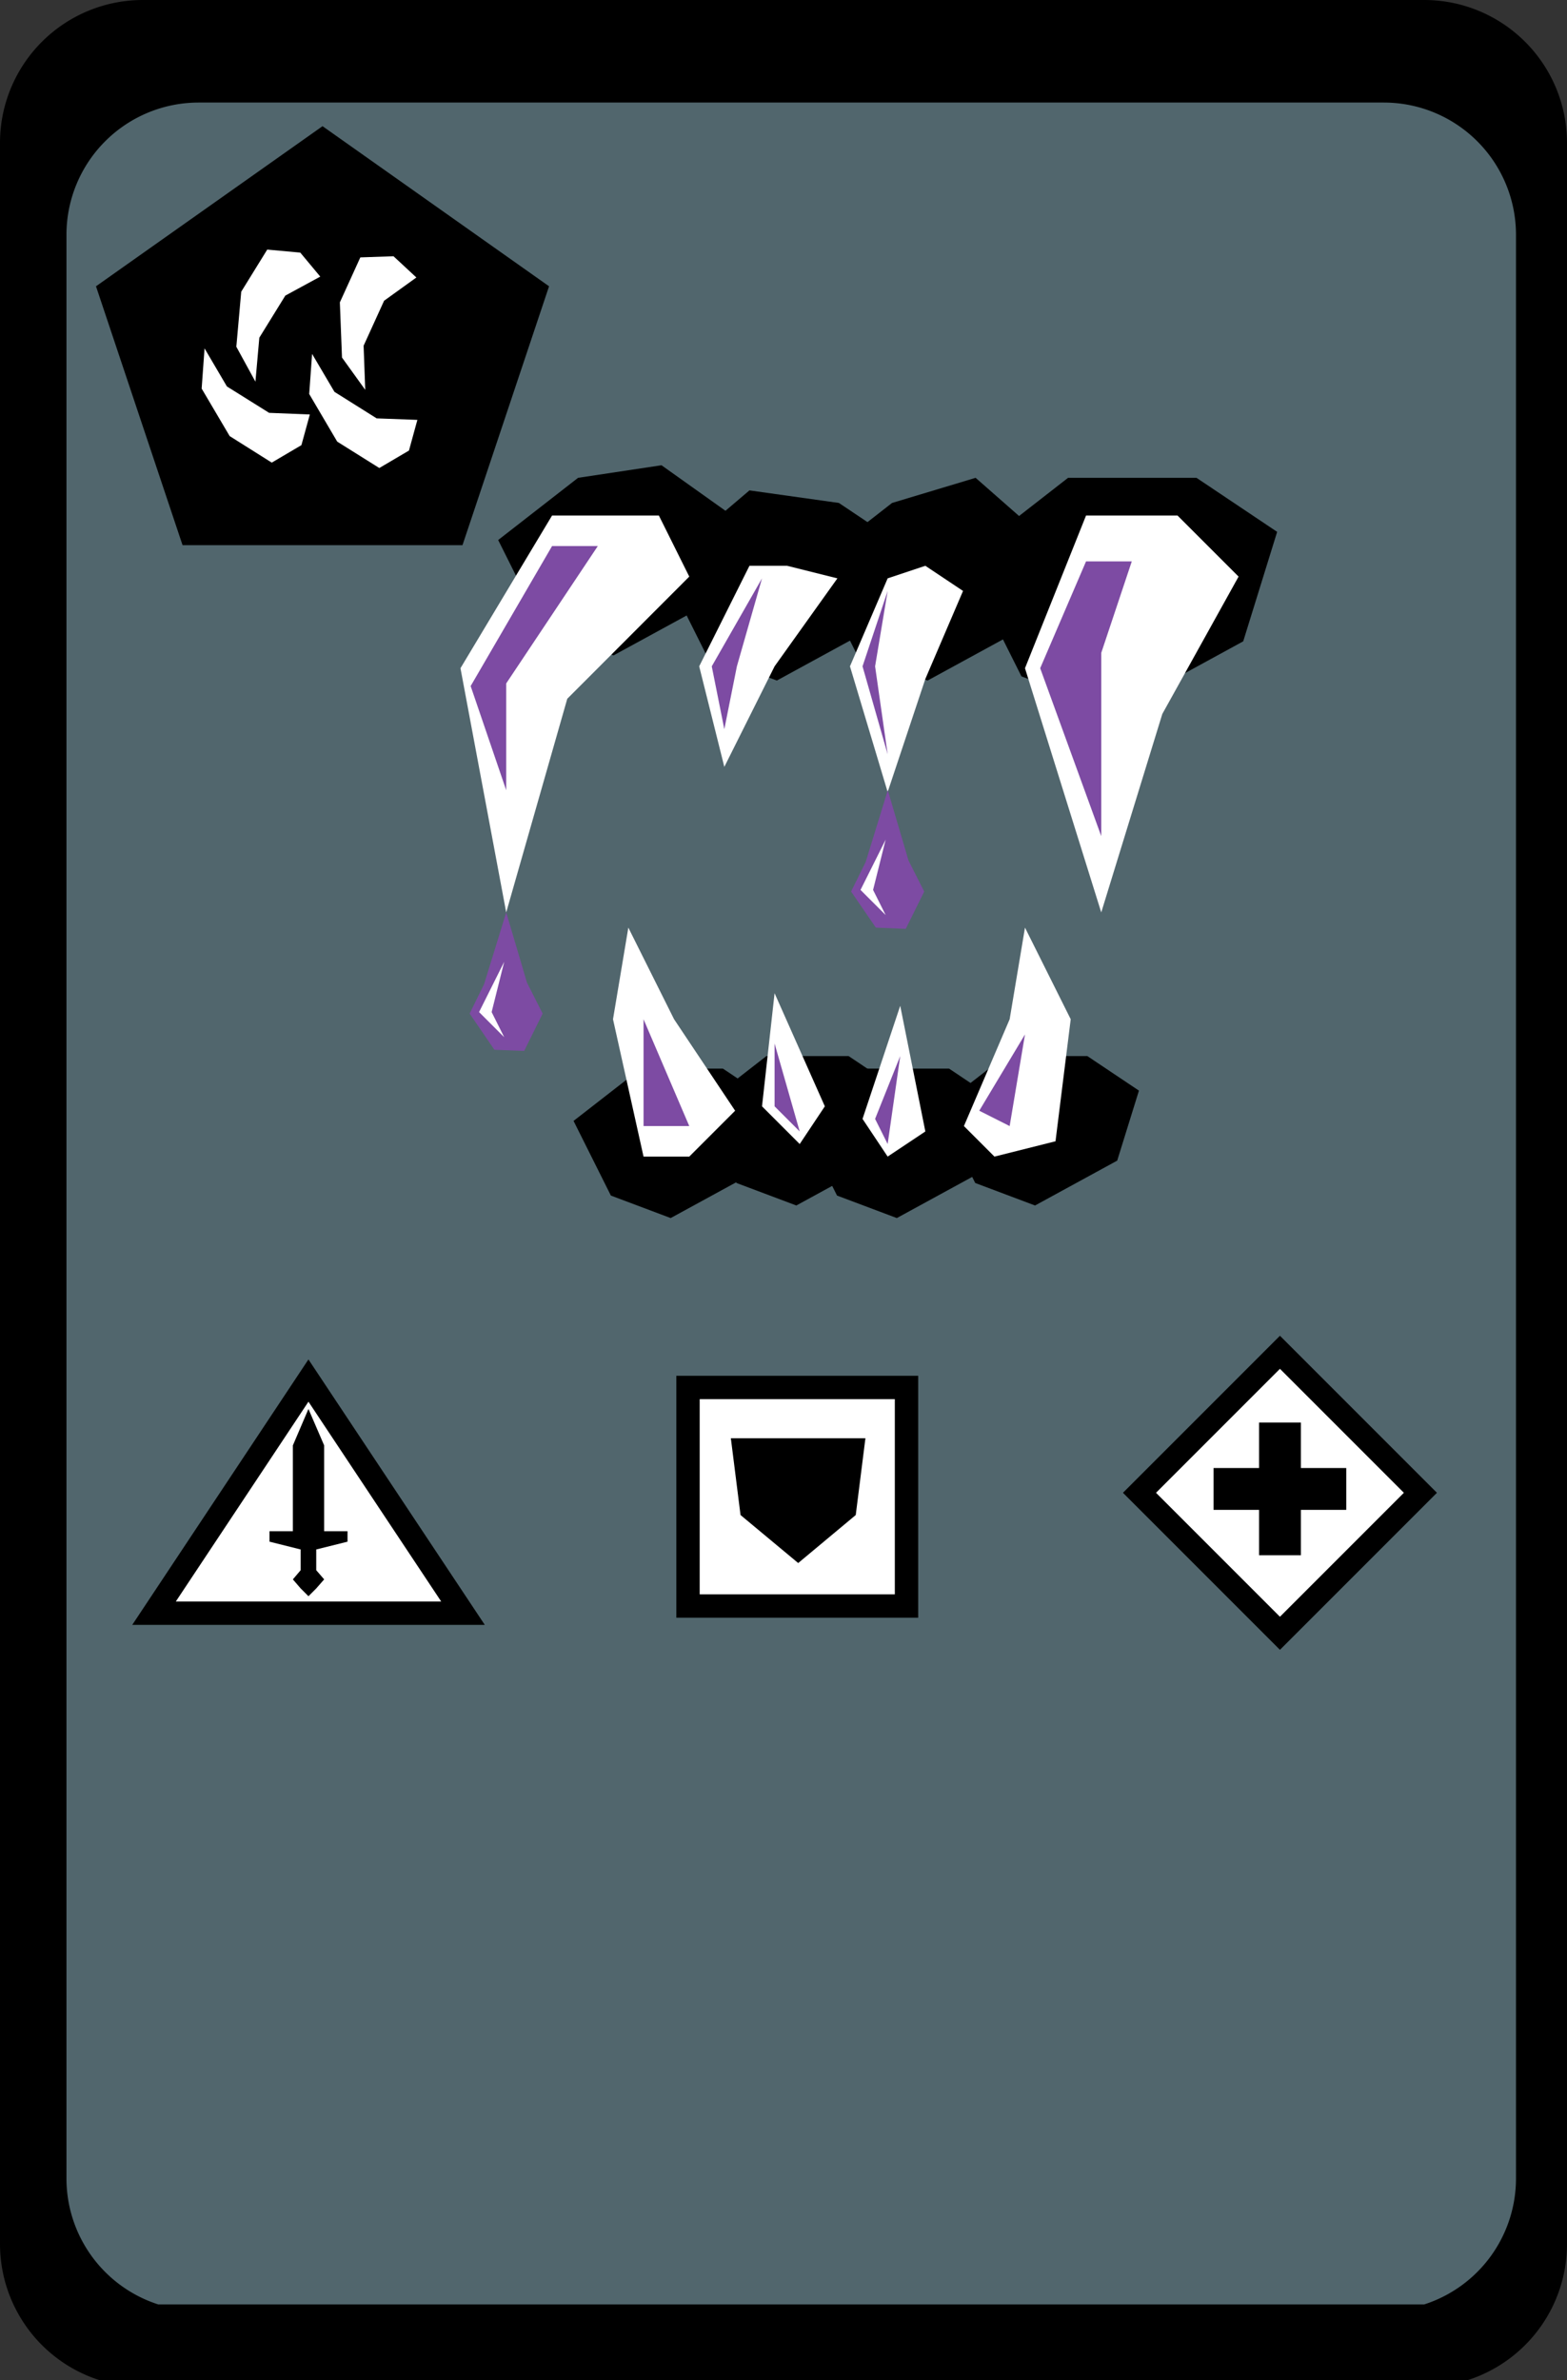 <svg xmlns="http://www.w3.org/2000/svg" viewBox="0 0 124.72 189.38"><rect x="0" y="0" width="124.72" height="189.38" fill="#333333" stroke="none"/><defs><style>.cls-1{fill:#51666d;}.cls-2,.cls-3{fill:#fff;}.cls-2{stroke:#000;stroke-miterlimit:10;stroke-width:1.86px;}.cls-4{fill:#7d4ba3;}</style></defs><title>Element 31</title><g id="Ebene_2" data-name="Ebene 2"><g id="Ebene_1-2" data-name="Ebene 1"><path d="M124.72,178.58V11.34A11.37,11.37,0,0,0,113.39,0h-102A11.37,11.37,0,0,0,0,11.34V178.58a11.38,11.38,0,0,0,7.9,10.8H116.83A11.38,11.38,0,0,0,124.72,178.58Z"/><path class="cls-1" d="M120.66,173.36V18.65A10.52,10.52,0,0,0,110.17,8.16H15.78A10.52,10.52,0,0,0,5.29,18.65V173.36a10.53,10.53,0,0,0,7.3,10H113.36A10.53,10.53,0,0,0,120.66,173.36Z"/><rect class="cls-2" x="93.97" y="110.88" width="15.81" height="15.81" transform="translate(113.83 -37.25) rotate(45)"/><rect x="100.21" y="113.19" width="3.33" height="10.56"/><rect x="100.21" y="113.19" width="3.33" height="10.56" transform="translate(-16.6 220.35) rotate(-90)"/><rect class="cls-2" x="54.76" y="110.4" width="17.39" height="17.39" transform="translate(182.55 55.64) rotate(90)"/><polygon points="58.17 114.44 68.88 114.44 68.11 120.55 63.53 124.37 58.94 120.55 58.17 114.44"/><polygon class="cls-2" points="12.26 128.36 24.55 109.85 36.85 128.36 12.26 128.36"/><polygon points="25.8 121.84 25.8 115.01 24.55 112.11 23.31 115.01 23.31 121.84 21.45 121.84 21.45 122.67 23.93 123.29 23.93 124.94 23.31 125.67 23.93 126.39 24.55 127.01 25.17 126.39 25.8 125.67 25.17 124.94 25.17 123.29 27.66 122.67 27.66 121.84 25.8 121.84"/><polygon points="25.67 10.04 7.64 22.78 14.53 43.38 36.81 43.38 43.7 22.78 25.67 10.04"/><polygon class="cls-3" points="28.68 20.48 27.05 24.06 27.22 28.45 29.07 31.02 28.94 27.51 30.57 23.93 33.14 22.08 31.32 20.39 28.68 20.48"/><polygon class="cls-3" points="30.19 37.24 26.84 35.14 24.61 31.35 24.84 28.16 26.62 31.18 29.98 33.29 33.22 33.41 32.55 35.85 30.19 37.24"/><polygon class="cls-3" points="21.63 36.81 18.28 34.7 16.05 30.92 16.28 27.72 18.06 30.75 21.42 32.85 24.66 32.98 23.99 35.42 21.63 36.81"/><polygon class="cls-3" points="21.27 19.86 19.2 23.21 18.81 27.59 20.33 30.37 20.64 26.87 22.71 23.52 25.49 22.01 23.9 20.1 21.27 19.86"/><polygon points="46.01 38.02 39.65 42.97 43.18 50.03 48.83 52.15 56.6 47.91 58.65 41.29 52.65 37.02 46.01 38.02"/><polygon points="59.65 39.02 52.65 44.97 56.18 52.03 61.83 54.15 69.6 49.91 71.65 43.29 66.77 40.02 59.65 39.02"/><polygon points="71 40.02 64.65 44.97 68.18 52.03 73.83 54.15 81.6 49.91 83.65 43.29 77.65 38.02 71 40.02"/><polygon points="85.01 38.02 76.65 44.53 81.3 53.82 88.73 56.61 98.95 51.03 101.65 42.32 95.23 38.02 85.01 38.02"/><polygon points="51 85.03 45.65 89.19 48.62 95.13 53.38 96.92 59.92 93.35 61.65 87.78 57.54 85.03 51 85.03"/><polygon points="61 84.03 55.65 88.19 58.62 94.13 63.38 95.92 69.92 92.35 71.65 86.78 67.54 84.03 61 84.03"/><polygon points="69 85.03 63.65 89.19 66.62 95.13 71.38 96.92 77.92 93.35 79.65 87.78 75.54 85.03 69 85.03"/><polygon points="80 84.03 74.65 88.19 77.62 94.13 82.38 95.92 88.92 92.35 90.65 86.78 86.54 84.03 80 84.03"/><polygon class="cls-3" points="43.94 41.02 36.65 53.17 40.29 72.6 45.15 55.6 54.86 45.88 52.44 41.02 43.94 41.02"/><polygon class="cls-3" points="86.44 41.02 81.58 53.17 87.65 72.6 92.51 56.81 98.58 45.88 93.72 41.02 86.44 41.02"/><polygon class="cls-3" points="51.22 92.03 48.79 81.1 50.01 73.81 53.65 81.1 58.51 88.38 54.86 92.03 51.22 92.03"/><polygon class="cls-3" points="76.72 89.6 80.36 81.1 81.58 73.81 85.22 81.1 84.01 90.81 79.15 92.03 76.72 89.6"/><polygon class="cls-4" points="90.08 44.67 87.65 51.95 87.65 66.53 82.79 53.17 86.44 44.67 90.08 44.67"/><polygon class="cls-4" points="47.58 43.45 40.29 54.38 40.29 62.88 37.46 54.59 43.94 43.45 47.58 43.45"/><polygon class="cls-4" points="51.22 81.1 54.86 89.6 51.22 89.6 51.22 81.1"/><polygon class="cls-4" points="81.58 82.31 77.94 88.38 80.36 89.6 81.58 82.31"/><polygon class="cls-3" points="59.65 45.02 55.65 53.02 57.65 61.02 61.65 53.02 66.65 46.02 62.65 45.02 59.65 45.02"/><polygon class="cls-3" points="70.65 46.02 67.65 53.02 70.65 63.02 73.65 54.02 76.65 47.02 73.65 45.02 70.65 46.02"/><polygon class="cls-3" points="73.65 90.03 71.65 80.03 68.65 89.03 70.65 92.03 73.65 90.03"/><polygon class="cls-3" points="60.65 88.03 61.65 79.03 65.65 88.03 63.65 91.03 60.65 88.03"/><polygon class="cls-4" points="70.65 47.02 69.65 53.02 70.65 60.02 68.65 53.02 70.65 47.02"/><polygon class="cls-4" points="60.65 46.02 58.65 53.02 57.65 58.02 56.65 53.02 60.65 46.02"/><polygon class="cls-4" points="61.65 83.03 63.65 90.03 61.65 88.03 61.65 83.03"/><polygon class="cls-4" points="71.65 84.03 70.65 91.03 69.65 89.03 71.65 84.03"/><polygon class="cls-4" points="40.29 72.6 38.53 78.31 37.38 80.65 39.35 83.53 41.72 83.62 43.19 80.65 41.94 78.18 40.29 72.6"/><polygon class="cls-3" points="40.13 76.53 38.13 80.53 40.13 82.53 39.13 80.53 40.13 76.53"/><polygon class="cls-4" points="70.66 62.88 68.9 68.59 67.74 70.94 69.71 73.81 72.09 73.91 73.56 70.94 72.31 68.47 70.66 62.88"/><polygon class="cls-3" points="70.49 66.81 68.49 70.81 70.49 72.81 69.49 70.81 70.49 66.81"/></g></g></svg>